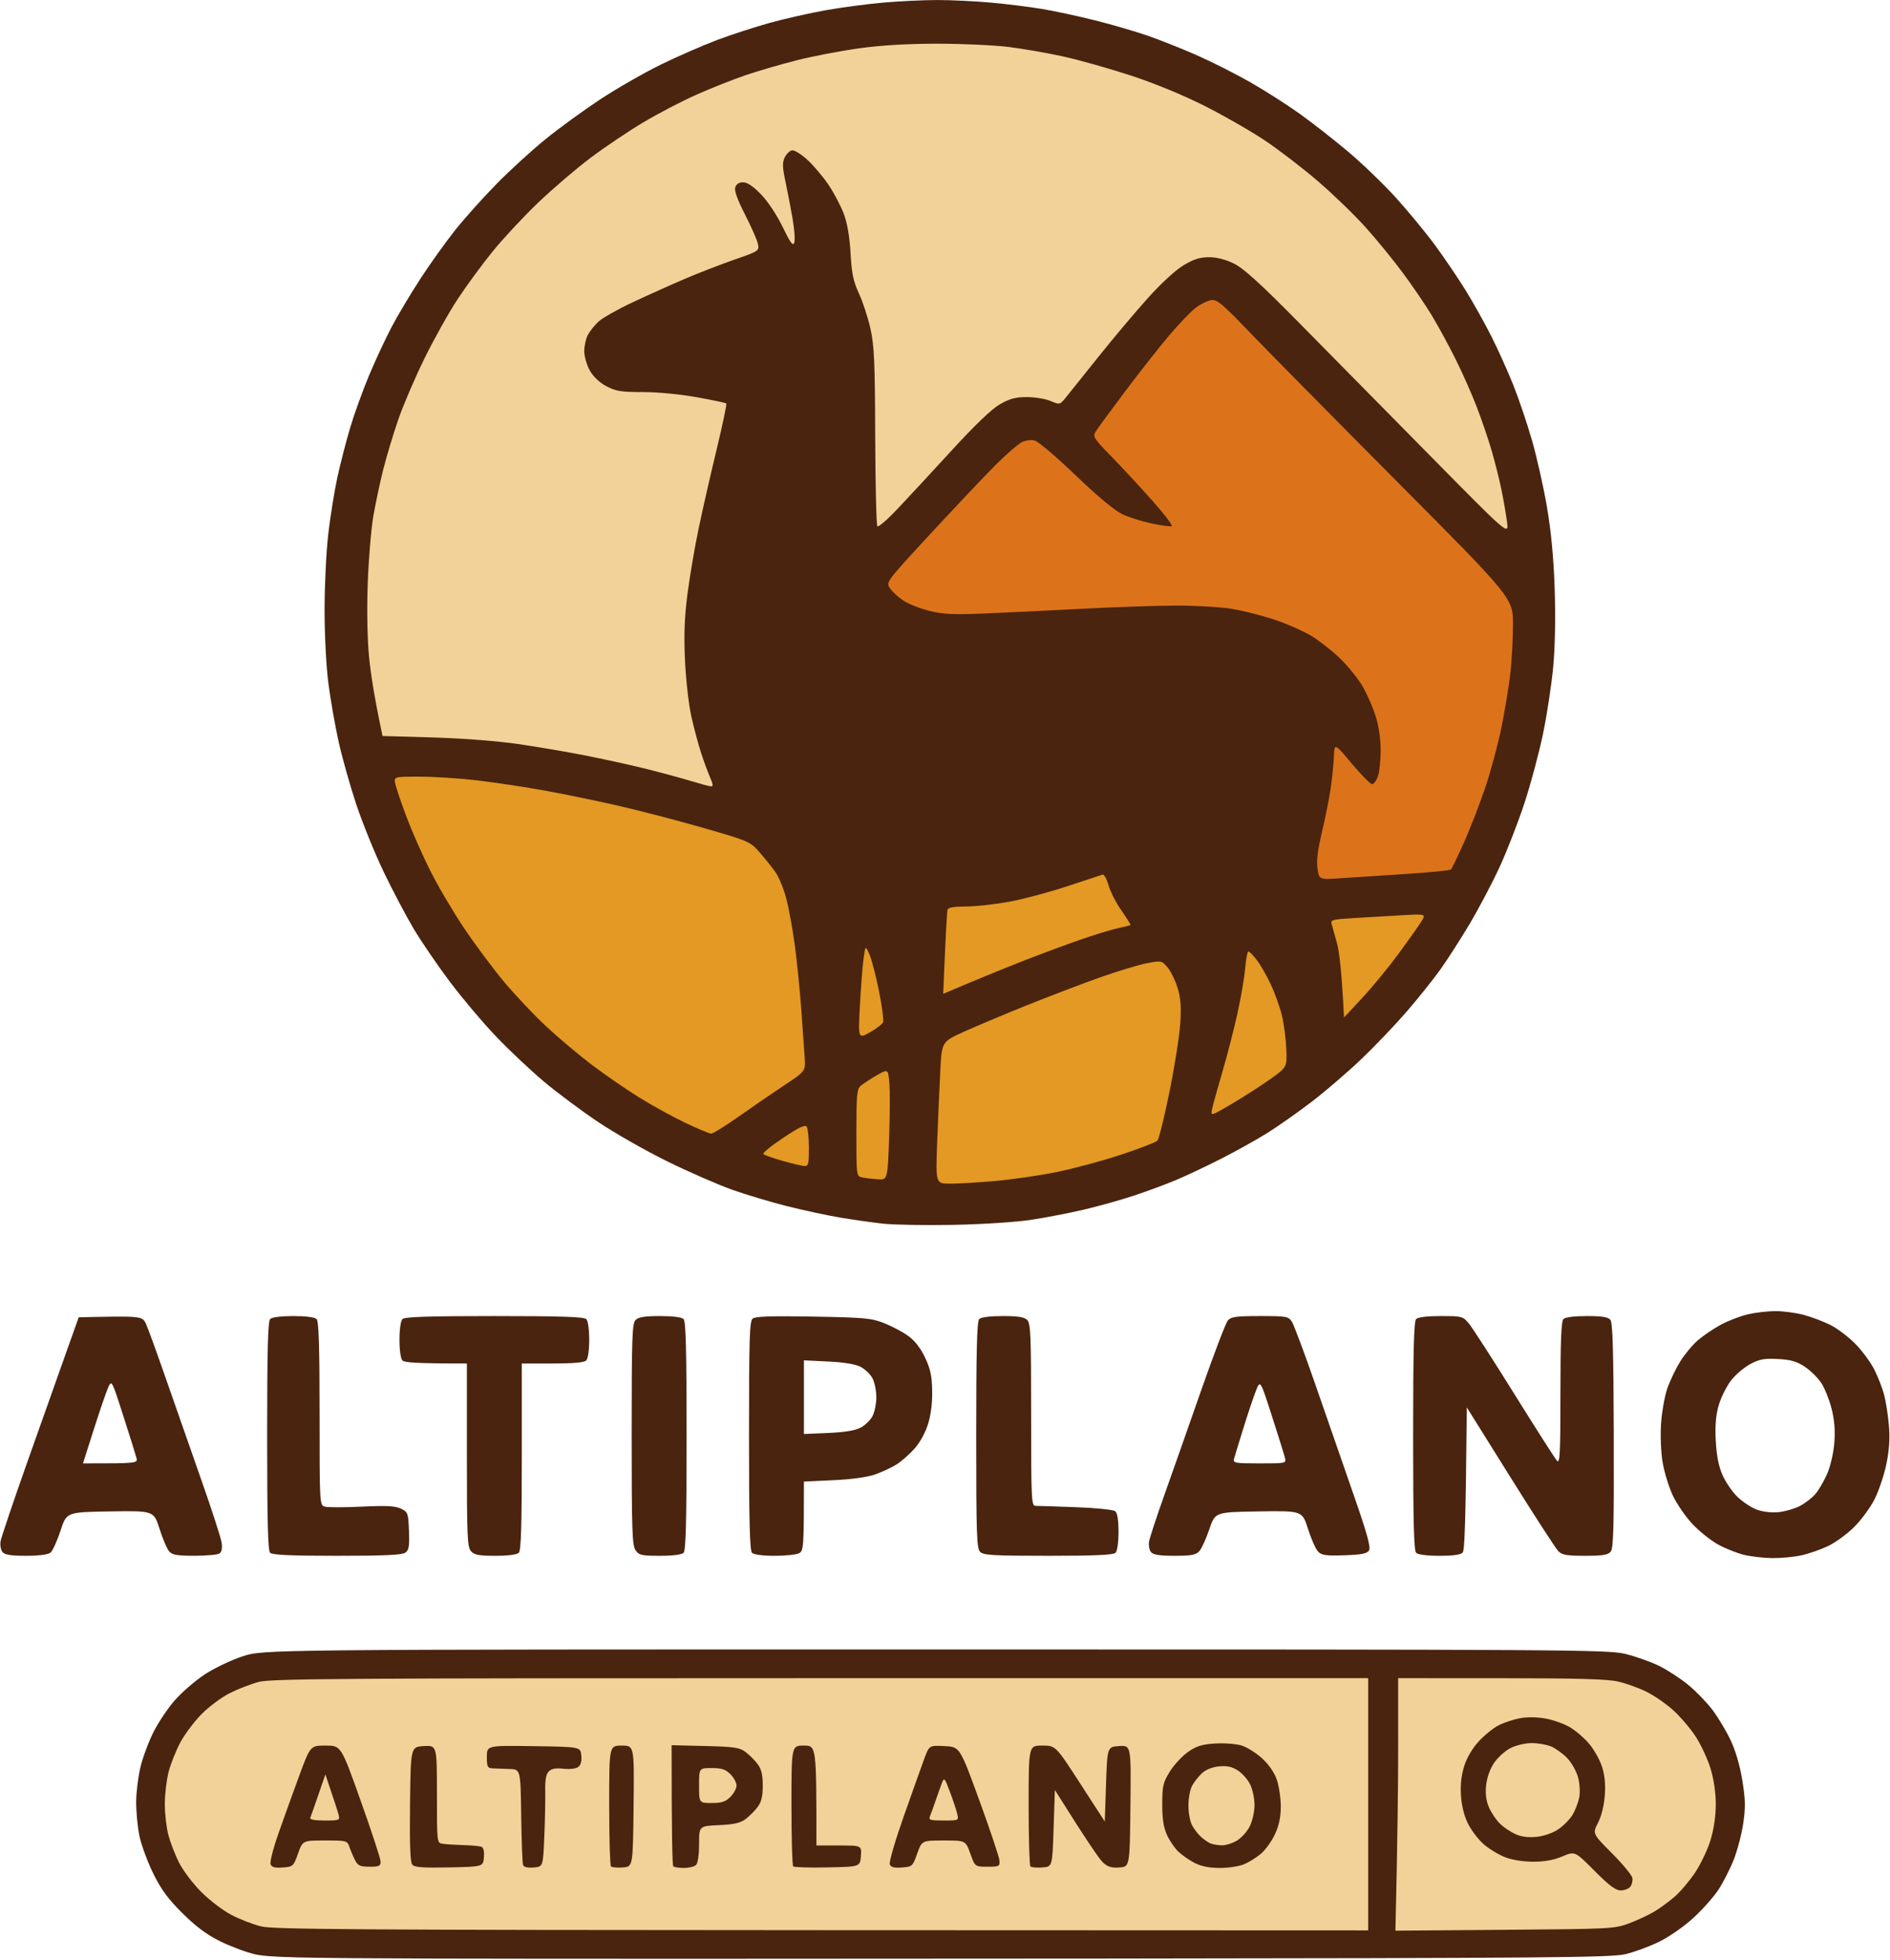 <?xml version="1.0" encoding="UTF-8"?>
<!-- Generated by Pixelmator Pro 3.7 -->
<svg width="757" height="785" viewBox="0 0 757 785" xmlns="http://www.w3.org/2000/svg">
    <path id="Shape" fill="#4a240e" fill-rule="evenodd" stroke="none" d="M 441.75 784.285 C 330.238 784.403 209.638 784.404 173.75 784.286 C 119.261 784.107 107.428 783.82 102 782.544 C 98.425 781.703 92.125 779.331 88 777.273 C 82.669 774.612 78.32 771.356 72.964 766.015 C 67.157 760.224 64.474 756.55 61.272 750 C 58.986 745.325 56.527 738.575 55.808 735 C 55.089 731.425 54.519 725.35 54.541 721.5 C 54.564 717.65 55.348 711.35 56.284 707.5 C 57.219 703.65 59.573 697.35 61.515 693.5 C 63.456 689.65 67.301 683.936 70.059 680.802 C 72.818 677.668 78.135 673.069 81.876 670.582 C 85.617 668.095 92.463 664.809 97.089 663.28 C 105.5 660.5 105.5 660.5 374.514 660.5 C 629.203 660.5 643.923 660.595 650.959 662.284 C 655.047 663.265 661.155 665.428 664.533 667.091 C 667.911 668.754 673.223 672.226 676.337 674.807 C 679.45 677.388 683.794 681.902 685.99 684.839 C 688.186 687.775 691.402 693.151 693.136 696.786 C 695.112 700.925 696.866 706.915 697.831 712.82 C 699.092 720.536 699.163 723.673 698.227 730.101 C 697.597 734.42 695.874 741.002 694.397 744.727 C 692.921 748.452 690.158 753.863 688.258 756.751 C 686.358 759.64 681.84 764.719 678.217 768.038 C 674.564 771.386 668.485 775.616 664.565 777.538 C 660.679 779.443 654.575 781.693 651 782.537 C 645.286 783.885 619.977 784.097 441.75 784.285 Z M 709.701 623.915 C 706.29 623.868 701.25 623.283 698.5 622.614 C 695.75 621.945 691.133 620.109 688.239 618.534 C 685.346 616.959 680.72 613.283 677.961 610.365 C 675.201 607.447 671.639 602.303 670.046 598.932 C 668.452 595.562 666.605 589.588 665.942 585.656 C 665.246 581.529 664.979 574.911 665.31 570.003 C 665.626 565.326 666.75 559.017 667.808 555.983 C 668.866 552.948 671.178 548.115 672.946 545.242 C 674.714 542.369 677.917 538.515 680.064 536.677 C 682.212 534.839 686.325 532.052 689.205 530.485 C 692.085 528.917 696.93 527.049 699.971 526.333 C 703.012 525.617 707.993 525.024 711.04 525.016 C 714.087 525.007 719.157 525.671 722.307 526.492 C 725.456 527.312 730.348 529.156 733.177 530.59 C 736.006 532.023 740.515 535.449 743.196 538.201 C 745.877 540.954 749.247 545.522 750.686 548.353 C 752.124 551.184 753.902 555.75 754.637 558.5 C 755.372 561.25 756.246 566.875 756.579 571 C 757.002 576.241 756.681 580.89 755.514 586.434 C 754.595 590.798 752.485 597.057 750.826 600.345 C 749.167 603.632 745.489 608.639 742.654 611.472 C 739.82 614.305 735.025 617.781 732 619.197 C 728.975 620.613 724.115 622.272 721.201 622.885 C 718.286 623.498 713.111 623.962 709.701 623.915 Z M 31.523 527.5 C 57.004 526.94 57.004 526.94 58.503 530.22 C 59.328 532.024 62.93 541.936 66.509 552.247 C 70.087 562.558 76.464 580.783 80.679 592.747 C 84.895 604.711 88.547 616.014 88.795 617.865 C 89.087 620.044 88.762 621.537 87.873 622.1 C 87.118 622.578 82.632 622.976 77.905 622.985 C 70.96 622.997 69.014 622.664 67.768 621.25 C 66.92 620.287 65.183 616.227 63.909 612.228 C 61.592 604.956 61.592 604.956 44.128 605.228 C 26.665 605.5 26.665 605.5 24.217 613 C 22.871 617.125 21.061 621.062 20.194 621.75 C 19.223 622.52 15.473 623 10.431 623 C 4.397 623 1.92 622.608 1.008 621.509 C 0.327 620.689 -0.032 618.777 0.21 617.259 C 0.451 615.742 5.511 600.775 11.454 584 C 17.397 567.225 24.344 547.65 26.891 540.5 L 31.523 527.5 Z M 135.009 623 C 116.424 623 109.071 622.671 108.2 621.8 C 107.302 620.902 107 609.133 107 575 C 107 540.867 107.302 529.098 108.2 528.2 C 108.936 527.464 112.533 527 117.5 527 C 122.467 527 126.064 527.464 126.8 528.2 C 127.69 529.09 128 538.885 128 566.083 C 128 602.767 128 602.767 130.197 603.341 C 131.406 603.657 138.07 603.644 145.008 603.312 C 154.772 602.845 158.285 603.027 160.56 604.114 C 163.378 605.461 163.512 605.83 163.798 612.988 C 164.045 619.154 163.794 620.678 162.357 621.728 C 161.057 622.679 154.154 623 135.009 623 Z M 187 546 C 166.467 546 162.003 545.603 161.2 544.8 C 160.492 544.092 160 540.689 160 536.5 C 160 532.311 160.492 528.908 161.2 528.2 C 162.088 527.312 171.644 527 198 527 C 224.356 527 233.912 527.312 234.8 528.2 C 235.508 528.908 236 532.311 236 536.5 C 236 540.689 235.508 544.092 234.8 544.8 C 233.997 545.603 229.533 546 221.3 546 L 209 546 L 209 583.3 C 209 610.978 208.69 620.91 207.8 621.8 C 207.063 622.537 203.457 623 198.455 623 C 191.834 623 190 622.658 188.655 621.171 C 187.178 619.54 187 615.391 187 582.671 L 187 546 Z M 264.357 623 C 256.972 623 255.951 622.769 254.557 620.777 C 253.205 618.847 253 612.74 253 574.349 C 253 535.495 253.19 529.953 254.571 528.571 C 255.745 527.397 258.224 527 264.371 527 C 269.438 527 273.061 527.461 273.8 528.2 C 274.698 529.098 275 540.867 275 575 C 275 609.133 274.698 620.902 273.8 621.8 C 273.061 622.539 269.435 623 264.357 623 Z M 322 593.275 C 322 619.75 321.835 621.018 320.066 621.965 C 319.002 622.534 314.592 623 310.266 623 C 305.481 623 301.93 622.53 301.2 621.8 C 300.302 620.902 300 609.116 300 574.922 C 300 535.991 300.217 529.065 301.467 528.027 C 302.559 527.121 308.773 526.913 325.717 527.214 C 346.342 527.58 349.035 527.829 354.145 529.842 C 357.249 531.065 361.589 533.369 363.789 534.962 C 366.41 536.861 368.725 539.839 370.508 543.608 C 372.656 548.148 373.256 550.953 373.364 556.95 C 373.452 561.865 372.855 566.594 371.673 570.354 C 370.584 573.818 368.364 577.805 366.178 580.224 C 364.161 582.457 360.934 585.271 359.006 586.478 C 357.078 587.684 353.25 589.462 350.5 590.428 C 347.378 591.525 341.086 592.389 333.75 592.73 L 322 593.275 Z M 419.871 623 C 397.815 623 393.919 622.776 392.571 621.429 C 391.189 620.046 391 614.412 391 574.629 C 391 540.784 391.302 529.098 392.2 528.2 C 392.939 527.461 396.562 527 401.629 527 C 407.776 527 410.255 527.397 411.429 528.571 C 412.8 529.943 413 534.788 413 566.571 C 413 600.599 413.115 603 414.75 602.999 C 415.713 602.999 422.997 603.238 430.937 603.532 C 439.063 603.832 445.948 604.542 446.687 605.155 C 447.548 605.87 448 608.716 448 613.422 C 448 617.672 447.51 621.09 446.8 621.8 C 445.929 622.671 438.549 623 419.871 623 Z M 470.467 623 C 464.401 623 461.92 622.609 461.008 621.509 C 460.327 620.689 459.983 618.777 460.243 617.259 C 460.503 615.742 463.241 607.408 466.328 598.74 C 469.415 590.072 476.067 571.172 481.11 556.74 C 486.153 542.308 490.961 529.713 491.795 528.75 C 493.071 527.276 495.093 527 504.632 527 C 515.27 527 516.043 527.136 517.427 529.25 C 518.238 530.487 522.527 541.961 526.959 554.747 C 531.391 567.533 538.242 587.27 542.184 598.607 C 547.629 614.271 549.103 619.615 548.32 620.86 C 547.517 622.137 545.336 622.565 538.464 622.792 C 531.041 623.037 529.365 622.798 527.918 621.292 C 526.972 620.306 525.162 616.227 523.895 612.228 C 521.592 604.956 521.592 604.956 504.138 605.228 C 486.683 605.5 486.683 605.5 484.354 612.407 C 483.073 616.206 481.275 620.144 480.358 621.157 C 478.995 622.663 477.186 623 470.467 623 Z M 587.5 563.578 C 587.057 610.852 586.599 620.779 585.862 621.667 C 585.105 622.579 582.172 623 576.578 623 C 571.551 623 567.938 622.538 567.2 621.8 C 566.302 620.902 566 609.133 566 575 C 566 540.867 566.302 529.098 567.2 528.2 C 567.95 527.45 571.669 527 577.111 527 C 585.529 527 585.906 527.099 588.303 529.948 C 589.667 531.57 597.87 544.282 606.532 558.198 C 615.193 572.114 622.892 584.159 623.64 584.964 C 624.789 586.202 625 582.009 625 557.914 C 625 537.07 625.323 529.077 626.2 528.2 C 626.938 527.462 630.551 527 635.578 527 C 641.604 527 644.081 527.392 644.992 528.491 C 645.93 529.621 646.262 540.836 646.365 574.837 C 646.475 611.535 646.25 619.993 645.128 621.346 C 644.039 622.657 641.916 623 634.878 623 C 627.613 623 625.668 622.668 624.173 621.173 C 623.168 620.168 614.505 606.798 604.923 591.461 L 587.5 563.578 Z M 712.182 605.542 C 714.756 605.305 718.637 604.205 720.806 603.099 C 722.974 601.993 725.847 599.782 727.19 598.186 C 728.533 596.591 730.654 592.908 731.903 590.003 C 733.205 586.978 734.404 581.684 734.711 577.611 C 735.082 572.694 734.734 568.494 733.585 564 C 732.671 560.425 730.811 555.816 729.453 553.759 C 728.094 551.701 725.124 548.787 722.852 547.283 C 719.635 545.155 717.258 544.472 712.111 544.198 C 706.617 543.906 704.74 544.252 701 546.249 C 698.525 547.571 695.041 550.56 693.259 552.893 C 691.476 555.225 689.287 559.646 688.394 562.718 C 687.241 566.684 686.898 570.797 687.212 576.902 C 687.517 582.826 688.35 587.088 689.889 590.607 C 691.118 593.417 693.788 597.34 695.823 599.327 C 697.857 601.314 701.317 603.622 703.511 604.456 C 705.889 605.36 709.391 605.799 712.182 605.542 Z M 33.236 586 C 55.13 586 55.212 585.982 54.635 583.75 C 54.315 582.513 51.959 574.975 49.4 567 C 44.799 552.664 44.731 552.534 43.371 555.5 C 42.614 557.15 40.024 564.688 37.615 572.25 L 33.236 586 Z M 504.492 586 C 515.217 586 515.217 586 514.631 583.665 C 514.309 582.381 511.956 574.845 509.404 566.918 C 504.763 552.505 504.763 552.505 502.999 557.003 C 502.029 559.476 499.769 566.225 497.978 572 C 496.186 577.775 494.506 583.287 494.244 584.25 C 493.811 585.838 494.762 586 504.492 586 Z M 322 544.733 L 322 574.233 L 331.75 573.81 C 338.334 573.525 342.55 572.832 344.733 571.677 C 346.511 570.736 348.649 568.646 349.483 567.033 C 350.317 565.419 351 562.03 351 559.5 C 351 556.97 350.317 553.581 349.483 551.967 C 348.649 550.354 346.511 548.279 344.733 547.357 C 342.623 546.262 338.112 545.515 331.75 545.206 L 322 544.733 Z M 382 490.477 C 370.725 490.699 357.9 490.476 353.5 489.98 C 349.1 489.485 341.367 488.382 336.316 487.53 C 331.265 486.677 321.815 484.645 315.316 483.014 C 308.817 481.382 298.87 478.407 293.212 476.401 C 287.553 474.396 275.853 469.279 267.212 465.03 C 258.57 460.781 246.1 453.679 239.5 449.248 C 232.9 444.816 223.225 437.61 218 433.233 C 212.775 428.857 204.192 420.786 198.928 415.298 C 193.663 409.81 185.284 399.911 180.307 393.3 C 175.331 386.689 168.744 377.055 165.67 371.89 C 162.595 366.726 157.169 356.425 153.611 349 C 150.053 341.575 145.125 329.425 142.659 322 C 140.194 314.575 137.029 303.325 135.625 297 C 134.222 290.675 132.383 280.189 131.537 273.699 C 130.657 266.938 130 254.336 130 244.193 C 130 234.455 130.668 220.778 131.484 213.799 C 132.301 206.82 133.919 196.722 135.081 191.358 C 136.244 185.994 138.532 177.082 140.168 171.553 C 141.803 166.024 145.213 156.55 147.745 150.5 C 150.277 144.45 154.362 135.675 156.821 131 C 159.28 126.325 164.519 117.55 168.462 111.5 C 172.406 105.45 178.688 96.675 182.423 92 C 186.158 87.325 193.554 79.076 198.857 73.67 C 204.161 68.263 213 60.191 218.5 55.732 C 224 51.273 233.9 44.07 240.5 39.725 C 247.1 35.38 257.97 29.15 264.656 25.881 C 271.342 22.611 281.467 18.183 287.156 16.04 C 292.845 13.897 302.45 10.778 308.5 9.109 C 314.55 7.44 324.675 5.163 331 4.048 C 337.325 2.933 347.675 1.57 354 1.019 C 360.325 0.468 370 0.015 375.5 0.012 C 381 0.009 390.675 0.476 397 1.05 C 403.325 1.624 412.55 2.775 417.5 3.608 C 422.45 4.441 431.9 6.475 438.5 8.128 C 445.1 9.781 454.55 12.528 459.5 14.232 C 464.45 15.935 473.45 19.514 479.5 22.183 C 485.55 24.853 495.225 29.746 501 33.057 C 506.775 36.368 515.55 41.972 520.5 45.51 C 525.45 49.049 534.12 55.823 539.766 60.564 C 545.412 65.304 554.042 73.597 558.945 78.993 C 563.847 84.388 570.96 93.01 574.751 98.151 C 578.542 103.293 584.162 111.598 587.24 116.607 C 590.318 121.616 594.899 129.82 597.419 134.839 C 599.94 139.859 603.793 148.406 605.982 153.835 C 608.17 159.263 611.572 169.283 613.542 176.102 C 615.511 182.921 618.237 195.025 619.601 203 C 621.271 212.769 622.28 223.437 622.695 235.696 C 623.073 246.863 622.857 258.858 622.136 266.749 C 621.49 273.821 619.668 285.883 618.087 293.553 C 616.507 301.224 613.147 313.8 610.621 321.5 C 608.095 329.2 603.584 340.799 600.596 347.275 C 597.609 353.751 592.143 364.101 588.451 370.275 C 584.758 376.449 579.476 384.65 576.713 388.5 C 573.95 392.35 568.001 399.775 563.493 405 C 558.985 410.225 550.826 418.775 545.362 424 C 539.898 429.225 530.859 436.993 525.275 441.261 C 519.691 445.53 511.603 451.205 507.302 453.873 C 503.001 456.54 494.761 461.123 488.991 464.056 C 483.221 466.99 475.125 470.809 471 472.542 C 466.875 474.276 459.225 477.104 454 478.827 C 448.775 480.55 439.775 483.063 434 484.411 C 428.225 485.76 418.775 487.585 413 488.467 C 407.065 489.375 393.588 490.248 382 490.477 Z"/>
    <path id="path1" fill="#e39923" fill-rule="evenodd" stroke="none" d="M 380.616 473.99 C 374.733 474 374.733 474 375.369 457.25 C 375.718 448.038 376.276 435.255 376.607 428.844 C 377.21 417.189 377.21 417.189 385.855 413.247 C 390.61 411.079 401.953 406.307 411.063 402.644 C 420.172 398.98 433.448 393.921 440.563 391.401 C 447.678 388.882 456.146 386.32 459.379 385.709 C 465.136 384.622 465.306 384.655 467.576 387.294 C 468.851 388.776 470.658 392.413 471.593 395.376 C 472.886 399.48 473.162 402.878 472.75 409.632 C 472.453 414.509 470.521 426.825 468.458 437 C 466.394 447.175 464.203 456.053 463.589 456.728 C 462.975 457.403 456.296 459.988 448.747 462.473 C 441.198 464.957 429.492 468.089 422.735 469.434 C 415.977 470.779 405.06 472.351 398.474 472.929 C 391.888 473.507 383.852 473.984 380.616 473.99 Z M 356.11 456 C 355.5 472.5 355.5 472.5 351.5 472.233 C 349.3 472.087 346.487 471.741 345.25 471.464 C 343.023 470.967 343 470.788 343 453.636 C 343 438.379 343.209 436.129 344.75 434.794 C 345.712 433.96 348.573 432.085 351.106 430.628 C 355.713 427.978 355.713 427.978 356.216 433.739 C 356.493 436.908 356.446 446.925 356.11 456 Z M 322.25 466.929 C 321.288 466.89 317.35 465.963 313.5 464.869 C 309.65 463.775 306.163 462.548 305.751 462.141 C 305.338 461.734 308.898 458.814 313.661 455.651 C 320.177 451.325 322.525 450.223 323.145 451.201 C 323.599 451.915 323.976 455.763 323.985 459.75 C 323.998 466.021 323.764 466.99 322.25 466.929 Z M 284.814 453.951 C 284.091 453.925 279.45 451.978 274.5 449.625 C 269.55 447.272 261.243 442.708 256.04 439.483 C 250.837 436.258 242.287 430.366 237.04 426.39 C 231.793 422.414 223.56 415.486 218.744 410.993 C 213.928 406.501 206.347 398.477 201.898 393.163 C 197.449 387.848 190.227 378.154 185.848 371.62 C 181.469 365.086 175.374 354.736 172.304 348.62 C 169.233 342.504 164.957 332.81 162.801 327.079 C 160.645 321.347 158.627 315.384 158.316 313.829 C 157.75 311 157.75 311 168.131 311 C 173.841 311 184.134 311.665 191.006 312.479 C 197.878 313.292 209.575 315.04 217 316.364 C 224.425 317.687 237.7 320.397 246.5 322.385 C 255.3 324.373 271.017 328.451 281.426 331.446 C 299.926 336.768 300.437 336.988 304.142 341.196 C 306.227 343.563 309.11 347.153 310.549 349.172 C 311.987 351.192 314.003 356.142 315.027 360.172 C 316.051 364.203 317.575 372.675 318.412 379 C 319.249 385.325 320.386 396.689 320.938 404.252 C 321.49 411.816 322.103 420.462 322.3 423.466 C 322.659 428.927 322.659 428.927 314.079 434.616 C 309.361 437.746 301.141 443.387 295.814 447.153 C 290.486 450.919 285.536 453.978 284.814 453.951 Z M 493.663 441.849 C 484.827 447.066 484.827 447.066 485.525 443.886 C 485.909 442.137 487.722 435.613 489.553 429.39 C 491.385 423.166 494.068 412.789 495.517 406.33 C 496.966 399.87 498.407 391.529 498.721 387.793 C 499.034 384.057 499.621 381 500.026 381 C 500.431 381 501.966 382.578 503.436 384.506 C 504.907 386.434 507.42 390.821 509.021 394.256 C 510.623 397.69 512.599 403.2 513.413 406.5 C 514.227 409.8 515.03 415.833 515.197 419.907 C 515.5 427.313 515.5 427.313 509 431.973 C 505.425 434.535 498.523 438.98 493.663 441.849 Z M 348.436 413.38 C 343.708 416.022 343.708 416.022 344.414 402.761 C 344.803 395.468 345.458 387.025 345.871 384 C 346.621 378.5 346.621 378.5 348.259 382.248 C 349.16 384.31 350.878 390.922 352.077 396.941 C 353.276 402.961 354.012 408.528 353.711 409.312 C 353.41 410.096 351.036 411.927 348.436 413.38 Z M 538.315 407.45 C 537.388 388.889 536.4 380.917 535.522 377.76 C 534.643 374.603 533.676 371.16 533.372 370.11 C 532.864 368.354 533.57 368.155 542.16 367.633 C 547.297 367.32 555.94 366.813 561.366 366.504 C 571.232 365.943 571.232 365.943 569.16 369.222 C 568.02 371.025 563.886 376.85 559.973 382.167 C 556.059 387.483 549.585 395.347 545.586 399.642 L 538.315 407.45 Z M 377.773 397.971 C 378.82 372.806 379.307 364.938 379.53 364.25 C 379.803 363.411 382.193 363 386.799 363 C 390.573 363 398.35 362.149 404.081 361.109 C 409.811 360.068 420.35 357.262 427.5 354.872 C 434.65 352.482 440.998 350.388 441.607 350.218 C 442.216 350.048 443.291 351.969 443.996 354.487 C 444.701 357.005 447.038 361.578 449.19 364.649 C 451.341 367.72 452.966 370.325 452.8 370.437 C 452.635 370.55 450.25 371.143 447.5 371.756 C 444.75 372.369 437.919 374.47 432.321 376.425 C 426.722 378.38 417.047 381.964 410.821 384.389 C 404.594 386.814 394.612 390.862 388.637 393.385 L 377.773 397.971 Z"/>
    <path id="path2" fill="#dc731a" fill-rule="evenodd" stroke="none" d="M 537.405 351.649 C 528.309 352.273 528.309 352.273 527.69 347.753 C 527.26 344.616 527.795 340.214 529.44 333.366 C 530.744 327.94 532.311 320.125 532.922 316 C 533.534 311.875 534.139 306.025 534.267 303 C 534.5 297.5 534.5 297.5 541.41 305.75 C 545.21 310.287 548.878 314 549.562 314 C 550.245 314 551.298 312.583 551.902 310.851 C 552.506 309.119 553 304.441 553 300.456 C 553 296.019 552.229 290.747 551.01 286.855 C 549.916 283.36 547.595 278.025 545.853 275 C 544.11 271.975 540.113 266.98 536.97 263.9 C 533.827 260.82 528.586 256.679 525.324 254.697 C 522.061 252.715 515.366 249.758 510.446 248.126 C 505.526 246.494 497.9 244.561 493.5 243.829 C 489.1 243.098 479.2 242.5 471.5 242.5 C 463.8 242.5 446.25 243.092 432.5 243.816 C 418.75 244.54 401.093 245.394 393.261 245.713 C 381.869 246.177 377.676 245.961 372.287 244.631 C 368.582 243.716 363.863 241.851 361.8 240.486 C 359.737 239.121 357.322 236.895 356.434 235.539 C 354.824 233.083 354.883 233.005 373.115 213.287 C 383.178 202.404 394.806 190.124 398.955 185.998 C 403.105 181.872 407.703 177.877 409.173 177.12 C 410.702 176.333 412.937 176.018 414.395 176.384 C 415.797 176.736 423.191 183.013 430.826 190.333 C 439.653 198.795 446.469 204.47 449.541 205.914 C 452.198 207.163 457.497 208.837 461.315 209.633 C 465.134 210.429 468.729 210.924 469.304 210.732 C 469.879 210.54 466.369 205.91 461.505 200.442 C 456.641 194.974 449.256 187.009 445.095 182.741 C 437.959 175.423 437.608 174.856 438.91 172.741 C 439.669 171.509 445.026 164.2 450.814 156.5 C 456.602 148.8 464.509 138.767 468.385 134.204 C 472.26 129.641 476.999 124.713 478.914 123.252 C 480.83 121.791 483.614 120.417 485.102 120.198 C 487.458 119.853 489.396 121.457 500.139 132.651 C 506.921 139.718 533.515 166.656 559.235 192.514 C 606 239.528 606 239.528 605.992 250.014 C 605.987 255.781 605.523 264.55 604.959 269.5 C 604.396 274.45 602.807 284.125 601.427 291 C 600.048 297.875 597.102 308.865 594.88 315.422 C 592.658 321.979 588.811 331.879 586.333 337.422 C 583.854 342.965 581.527 347.804 581.163 348.175 C 580.798 348.547 572.85 349.34 563.5 349.938 C 554.15 350.536 542.407 351.306 537.405 351.649 Z"/>
    <path id="path3" fill="#f2d298" fill-rule="evenodd" stroke="none" d="M 548 672 L 548 773 L 329.25 772.917 C 143.922 772.846 109.604 772.616 104.634 771.414 C 101.408 770.633 96.008 768.547 92.634 766.778 C 89.26 765.009 83.8 760.836 80.5 757.505 C 77.2 754.174 73.236 748.926 71.691 745.843 C 70.146 742.76 68.239 737.821 67.453 734.869 C 66.667 731.916 66.018 726.332 66.012 722.46 C 66.005 718.588 66.689 712.775 67.531 709.542 C 68.373 706.308 70.478 701.008 72.207 697.763 C 73.937 694.518 77.754 689.422 80.69 686.439 C 83.626 683.456 88.718 679.657 92.007 677.997 C 95.296 676.336 100.559 674.308 103.703 673.489 C 108.682 672.192 137.726 672 328.71 672 L 548 672 Z M 558.908 773.115 C 559.761 736.988 560.007 714.237 560.004 699.25 L 560 672 L 601.25 672.016 C 632.189 672.027 643.924 672.366 648.196 673.372 C 651.328 674.109 656.365 675.922 659.388 677.401 C 662.411 678.88 667.241 682.208 670.122 684.795 C 673.003 687.383 677.095 692.181 679.215 695.458 C 681.335 698.736 684.004 704.493 685.146 708.254 C 686.446 712.534 687.222 717.861 687.222 722.5 C 687.222 727.166 686.445 732.47 685.122 736.825 C 683.967 740.628 681.184 746.491 678.939 749.853 C 676.694 753.216 672.976 757.588 670.678 759.568 C 668.38 761.549 664.664 764.255 662.42 765.58 C 660.176 766.906 655.676 768.99 652.42 770.21 C 646.694 772.357 645.063 772.441 602.704 772.773 L 558.908 773.115 Z M 649.104 757 C 650.562 757 652.295 756.35 652.954 755.555 C 653.614 754.76 654.006 753.189 653.827 752.063 C 653.647 750.938 649.972 746.475 645.66 742.146 C 637.819 734.274 637.819 734.274 640.06 729.887 C 641.438 727.188 642.482 722.955 642.775 718.884 C 643.104 714.291 642.742 710.741 641.591 707.274 C 640.679 704.528 638.335 700.415 636.382 698.134 C 634.43 695.852 630.957 692.899 628.666 691.57 C 626.375 690.241 622.025 688.706 619 688.158 C 615.632 687.549 611.671 687.505 608.781 688.045 C 606.185 688.531 602.34 689.806 600.236 690.88 C 598.132 691.953 594.558 694.841 592.293 697.297 C 589.734 700.074 587.527 703.823 586.461 707.207 C 585.304 710.876 584.882 714.746 585.164 719.075 C 585.434 723.208 586.458 727.241 588.034 730.379 C 589.381 733.062 592.242 736.763 594.392 738.604 C 596.542 740.444 600.371 742.748 602.901 743.725 C 605.645 744.784 610.174 745.5 614.128 745.5 C 618.638 745.5 622.361 744.822 625.779 743.378 C 630.801 741.256 630.801 741.256 638.627 749.128 C 644.474 755.01 647.123 757 649.104 757 Z M 113.234 747.808 C 117.38 747.508 117.534 747.368 119.369 742.25 C 121.251 737 121.251 737 130.15 737 C 138.959 737 139.059 737.028 140.009 739.75 C 140.537 741.263 141.555 743.625 142.272 745 C 143.367 747.098 144.294 747.5 148.038 747.5 C 151.919 747.5 152.492 747.227 152.438 745.408 C 152.403 744.257 148.826 733.345 144.488 721.158 C 136.602 699 136.602 699 130.45 699 C 124.299 699 124.299 699 119.786 711.25 C 117.304 717.987 113.582 728.32 111.515 734.21 C 109.447 740.101 108.031 745.639 108.369 746.518 C 108.826 747.71 110.063 748.038 113.234 747.808 Z M 179.895 747.777 C 193.5 747.5 193.5 747.5 193.811 743.742 C 194.011 741.316 193.657 739.814 192.811 739.506 C 192.09 739.243 188.8 738.946 185.5 738.846 C 182.2 738.747 178.487 738.507 177.25 738.314 C 175.005 737.963 175 737.914 175 718.429 C 175 698.896 175 698.896 169.75 699.198 C 164.5 699.5 164.5 699.5 164.231 722.375 C 164.039 738.66 164.297 745.653 165.126 746.652 C 166.043 747.756 169.184 747.996 179.895 747.777 Z M 213.742 747.811 C 217.5 747.5 217.5 747.5 218.007 735.5 C 218.286 728.9 218.455 720.663 218.382 717.196 C 218.288 712.687 218.693 710.45 219.806 709.337 C 220.915 708.227 222.596 707.92 225.661 708.265 C 228.141 708.545 230.637 708.255 231.559 707.581 C 232.627 706.799 233.048 705.265 232.829 702.956 C 232.5 699.5 232.5 699.5 213.75 699.228 C 195 698.956 195 698.956 195 703.478 C 195 707.466 195.266 708.014 197.25 708.116 C 198.487 708.18 201.525 708.293 204 708.366 C 208.5 708.5 208.5 708.5 208.757 727 C 208.899 737.175 209.233 746.09 209.499 746.811 C 209.812 747.656 211.318 748.011 213.742 747.811 Z M 249.464 747.797 C 253.5 747.5 253.5 747.5 253.768 723.25 C 254.036 699 254.036 699 249.018 699 C 244 699 244 699 244 722.833 C 244 735.942 244.321 746.988 244.714 747.38 C 245.106 747.773 247.244 747.96 249.464 747.797 Z M 269 698.845 C 269 735.907 269.3 746.967 269.667 747.333 C 270.033 747.7 271.968 748 273.967 748 C 275.965 748 278.14 747.46 278.8 746.8 C 279.511 746.089 280 742.668 280 738.406 C 280 731.212 280 731.212 287.932 730.852 C 293.987 730.577 296.517 730.004 298.621 728.434 C 300.136 727.302 302.304 725.134 303.438 723.615 C 304.971 721.562 305.5 719.352 305.5 715 C 305.5 710.648 304.971 708.438 303.438 706.385 C 302.304 704.866 300.136 702.696 298.619 701.562 C 296.217 699.766 294.129 699.458 282.431 699.172 L 269 698.845 Z M 327 739 C 327 699 327 699 322 699 C 317 699 317 699 317 722.833 C 317 735.942 317.312 746.979 317.694 747.361 C 318.076 747.743 324.264 747.93 331.444 747.778 C 344.5 747.5 344.5 747.5 344.807 743.25 C 345.115 739 345.115 739 336.057 739 L 327 739 Z M 361.234 747.808 C 365.38 747.508 365.534 747.368 367.369 742.25 C 369.251 737 369.251 737 378 737 C 386.749 737 386.749 737 388.637 742.25 C 390.524 747.5 390.524 747.5 395.512 747.5 C 400.217 747.5 400.489 747.358 400.309 745 C 400.203 743.625 396.589 732.825 392.277 721 C 384.436 699.5 384.436 699.5 378.307 699.205 C 372.178 698.909 372.178 698.909 370.223 704.205 C 369.148 707.117 365.455 717.474 362.016 727.221 C 358.577 736.968 356.038 745.656 356.373 746.529 C 356.825 747.708 358.074 748.037 361.234 747.808 Z M 422.5 716.77 C 435.508 737.486 440.398 744.536 441.759 745.802 C 443.673 747.584 445.166 748.036 448.366 747.802 C 452.5 747.5 452.5 747.5 452.768 723.194 C 453.036 698.889 453.036 698.889 448.268 699.194 C 443.5 699.5 443.5 699.5 443 714.45 L 442.5 729.399 L 432.658 714.2 C 422.816 699 422.816 699 417.408 699 C 412 699 412 699 412 722.833 C 412 735.942 412.321 746.988 412.714 747.38 C 413.106 747.773 415.244 747.96 417.464 747.797 C 421.5 747.5 421.5 747.5 422 732.135 L 422.5 716.77 Z M 488.589 748 C 491.981 748 496.331 747.342 498.257 746.537 C 500.183 745.732 503.227 743.838 505.022 742.328 C 506.817 740.818 509.342 737.313 510.633 734.541 C 512.279 731.007 512.983 727.685 512.99 723.428 C 512.996 720.089 512.292 715.278 511.426 712.737 C 510.438 709.837 508.242 706.634 505.524 704.129 C 503.143 701.934 499.403 699.602 497.213 698.946 C 495.022 698.289 490.263 697.941 486.636 698.172 C 481.342 698.509 479.203 699.181 475.794 701.577 C 473.458 703.219 470.193 706.753 468.537 709.431 C 465.841 713.791 465.526 715.148 465.514 722.429 C 465.504 728.245 466.032 731.738 467.369 734.706 C 468.397 736.987 470.455 740.019 471.942 741.444 C 473.429 742.869 476.396 744.927 478.535 746.018 C 481.166 747.359 484.415 748 488.589 748 Z M 489.382 738.93 C 487.797 738.891 485.754 738.554 484.842 738.18 C 483.93 737.806 482.196 736.601 480.989 735.502 C 479.783 734.404 478.166 732.289 477.398 730.802 C 476.629 729.316 476 725.805 476 723 C 476 720.195 476.632 716.686 477.405 715.2 C 478.178 713.715 479.95 711.435 481.343 710.134 C 482.927 708.654 485.49 707.604 488.188 707.329 C 491.365 707.006 493.359 707.429 495.763 708.938 C 497.557 710.065 499.807 712.626 500.763 714.629 C 501.718 716.633 502.488 720.348 502.473 722.886 C 502.458 725.424 501.622 729.18 500.616 731.234 C 499.61 733.288 497.319 735.876 495.526 736.984 C 493.732 738.093 490.967 738.968 489.382 738.93 Z M 615.408 735.548 C 612.151 735.874 609.322 735.509 607 734.464 C 605.075 733.598 602.316 731.757 600.869 730.372 C 599.422 728.987 597.45 726.107 596.487 723.972 C 595.267 721.265 594.883 718.571 595.219 715.07 C 595.519 711.953 596.707 708.53 598.352 706.044 C 599.81 703.842 602.784 701.131 604.961 700.02 C 607.224 698.865 610.879 698 613.492 698 C 616.007 698 619.512 698.609 621.282 699.352 C 623.052 700.096 625.914 702.157 627.642 703.932 C 629.371 705.707 631.337 709.131 632.011 711.54 C 632.726 714.094 632.945 717.5 632.535 719.71 C 632.148 721.795 630.914 724.993 629.793 726.817 C 628.671 728.642 626.08 731.242 624.035 732.596 C 621.876 734.024 618.256 735.263 615.408 735.548 Z M 130.323 710.524 C 133.996 721.355 135.323 725.513 135.64 726.75 C 136.192 728.903 135.95 729 130.025 729 C 126.092 729 123.992 728.617 124.267 727.95 C 124.506 727.373 125.966 723.216 127.512 718.712 L 130.323 710.524 Z M 377.912 729 C 372.473 729 371.866 728.804 372.499 727.25 C 372.891 726.287 373.906 723.475 374.756 721 C 375.605 718.525 376.732 715.375 377.26 714 C 378.162 711.649 378.354 711.858 380.47 717.5 C 381.707 720.8 383.016 724.737 383.379 726.25 C 384.038 729 384.038 729 377.912 729 Z M 285.045 722 C 280 722 280 722 280 715 C 280 708 280 708 285.045 708 C 289.069 708 290.588 708.497 292.545 710.455 C 293.895 711.805 295 713.85 295 715 C 295 716.15 293.895 718.195 292.545 719.545 C 290.588 721.503 289.069 722 285.045 722 Z M 153.215 294.719 C 149.932 279.299 148.459 269.574 147.825 263.161 C 147.125 256.093 146.909 244.607 147.275 234 C 147.608 224.375 148.601 212.231 149.482 207.014 C 150.364 201.797 152.179 193.211 153.516 187.936 C 154.854 182.66 157.569 173.654 159.55 167.922 C 161.531 162.19 166.246 151.2 170.027 143.5 C 173.809 135.8 179.783 125.126 183.304 119.781 C 186.824 114.435 193.168 105.799 197.402 100.589 C 201.635 95.38 209.853 86.577 215.665 81.029 C 221.476 75.481 230.901 67.434 236.609 63.148 C 242.317 58.863 251.809 52.484 257.702 48.974 C 263.595 45.463 273.16 40.484 278.958 37.908 C 284.756 35.332 293.573 31.834 298.55 30.135 C 303.528 28.437 312.822 25.728 319.204 24.117 C 325.585 22.505 336.813 20.357 344.153 19.343 C 353.047 18.115 363.505 17.5 375.5 17.5 C 385.4 17.5 398.225 18.087 404 18.805 C 409.775 19.523 419.675 21.253 426 22.649 C 432.325 24.046 444.475 27.475 453 30.269 C 462.529 33.393 473.946 38.1 482.638 42.489 C 490.414 46.416 501.324 52.685 506.882 56.421 C 512.44 60.157 521.934 67.464 527.98 72.66 C 534.025 77.855 542.567 86.116 546.961 91.017 C 551.355 95.918 558.065 104.126 561.872 109.258 C 565.679 114.39 570.859 121.991 573.383 126.148 C 575.907 130.305 580.235 138.253 583.002 143.81 C 585.769 149.367 589.632 158.096 591.586 163.207 C 593.541 168.318 596.206 176.169 597.51 180.653 C 598.813 185.138 600.556 192.113 601.384 196.153 C 602.212 200.194 603.211 205.968 603.604 208.984 C 604.32 214.468 604.32 214.468 572.605 182.288 C 555.162 164.589 531.577 140.671 520.195 129.137 C 504.802 113.539 498.163 107.505 494.283 105.583 C 490.849 103.883 487.417 103 484.239 103 C 480.569 103 478.115 103.779 474.003 106.25 C 470.786 108.184 464.964 113.55 459.629 119.5 C 454.698 125 445.982 135.35 440.261 142.5 C 434.539 149.65 428.653 156.995 427.179 158.823 C 424.5 162.145 424.5 162.145 420.782 160.573 C 418.737 159.708 414.462 159.004 411.282 159.009 C 406.751 159.017 404.414 159.642 400.48 161.898 C 397.182 163.79 390.493 170.199 380.98 180.58 C 373.016 189.272 363.276 199.784 359.336 203.941 C 355.396 208.099 351.834 211.163 351.42 210.75 C 351.006 210.338 350.613 194.138 350.546 174.75 C 350.443 144.639 350.161 138.334 348.614 131.5 C 347.618 127.1 345.553 120.8 344.024 117.5 C 341.782 112.661 341.134 109.552 340.675 101.428 C 340.302 94.828 339.375 89.405 337.986 85.693 C 336.821 82.578 334.1 77.382 331.94 74.147 C 329.779 70.912 325.963 66.377 323.459 64.069 C 320.954 61.76 318.143 60.018 317.21 60.198 C 316.278 60.378 314.969 61.663 314.302 63.055 C 313.332 65.079 313.385 66.982 314.565 72.543 C 315.377 76.369 316.667 83.056 317.432 87.401 C 318.197 91.747 318.51 96.149 318.128 97.184 C 317.587 98.646 316.549 97.239 313.466 90.867 C 311.159 86.099 307.54 80.647 304.815 77.835 C 301.677 74.596 299.305 73 297.632 73 C 296.005 73 294.911 73.704 294.494 75.02 C 294.064 76.375 295.366 79.992 298.448 86.004 C 300.976 90.934 303.288 96.213 303.587 97.734 C 304.119 100.44 303.917 100.574 294.315 103.908 C 288.917 105.783 280 109.235 274.5 111.58 C 269 113.926 259.55 118.166 253.5 121.002 C 247.45 123.839 241.222 127.362 239.661 128.83 C 238.099 130.299 236.187 132.715 235.411 134.2 C 234.635 135.686 234.007 138.611 234.016 140.7 C 234.026 142.79 235.038 146.266 236.266 148.425 C 237.659 150.872 240.16 153.226 242.907 154.675 C 246.683 156.667 248.771 157 257.482 157 C 263.366 157 272.45 157.864 279.043 159.052 C 285.309 160.18 290.646 161.312 290.902 161.568 C 291.158 161.824 289.438 170.014 287.08 179.767 C 284.722 189.52 281.487 203.714 279.892 211.308 C 278.296 218.902 276.256 230.827 275.357 237.808 C 274.151 247.174 273.89 254.169 274.362 264.5 C 274.718 272.287 275.856 282.272 276.926 287 C 277.985 291.675 279.73 298.2 280.805 301.5 C 281.88 304.8 283.495 309.188 284.393 311.25 C 285.614 314.053 285.708 314.974 284.763 314.899 C 284.069 314.843 280.079 313.768 275.897 312.509 C 271.716 311.251 263.538 309.053 257.725 307.624 C 251.912 306.196 241.383 303.892 234.328 302.504 C 227.272 301.116 215.2 299.061 207.5 297.937 C 199.249 296.732 185.228 295.652 173.358 295.306 L 153.215 294.719 Z"/>
</svg>
